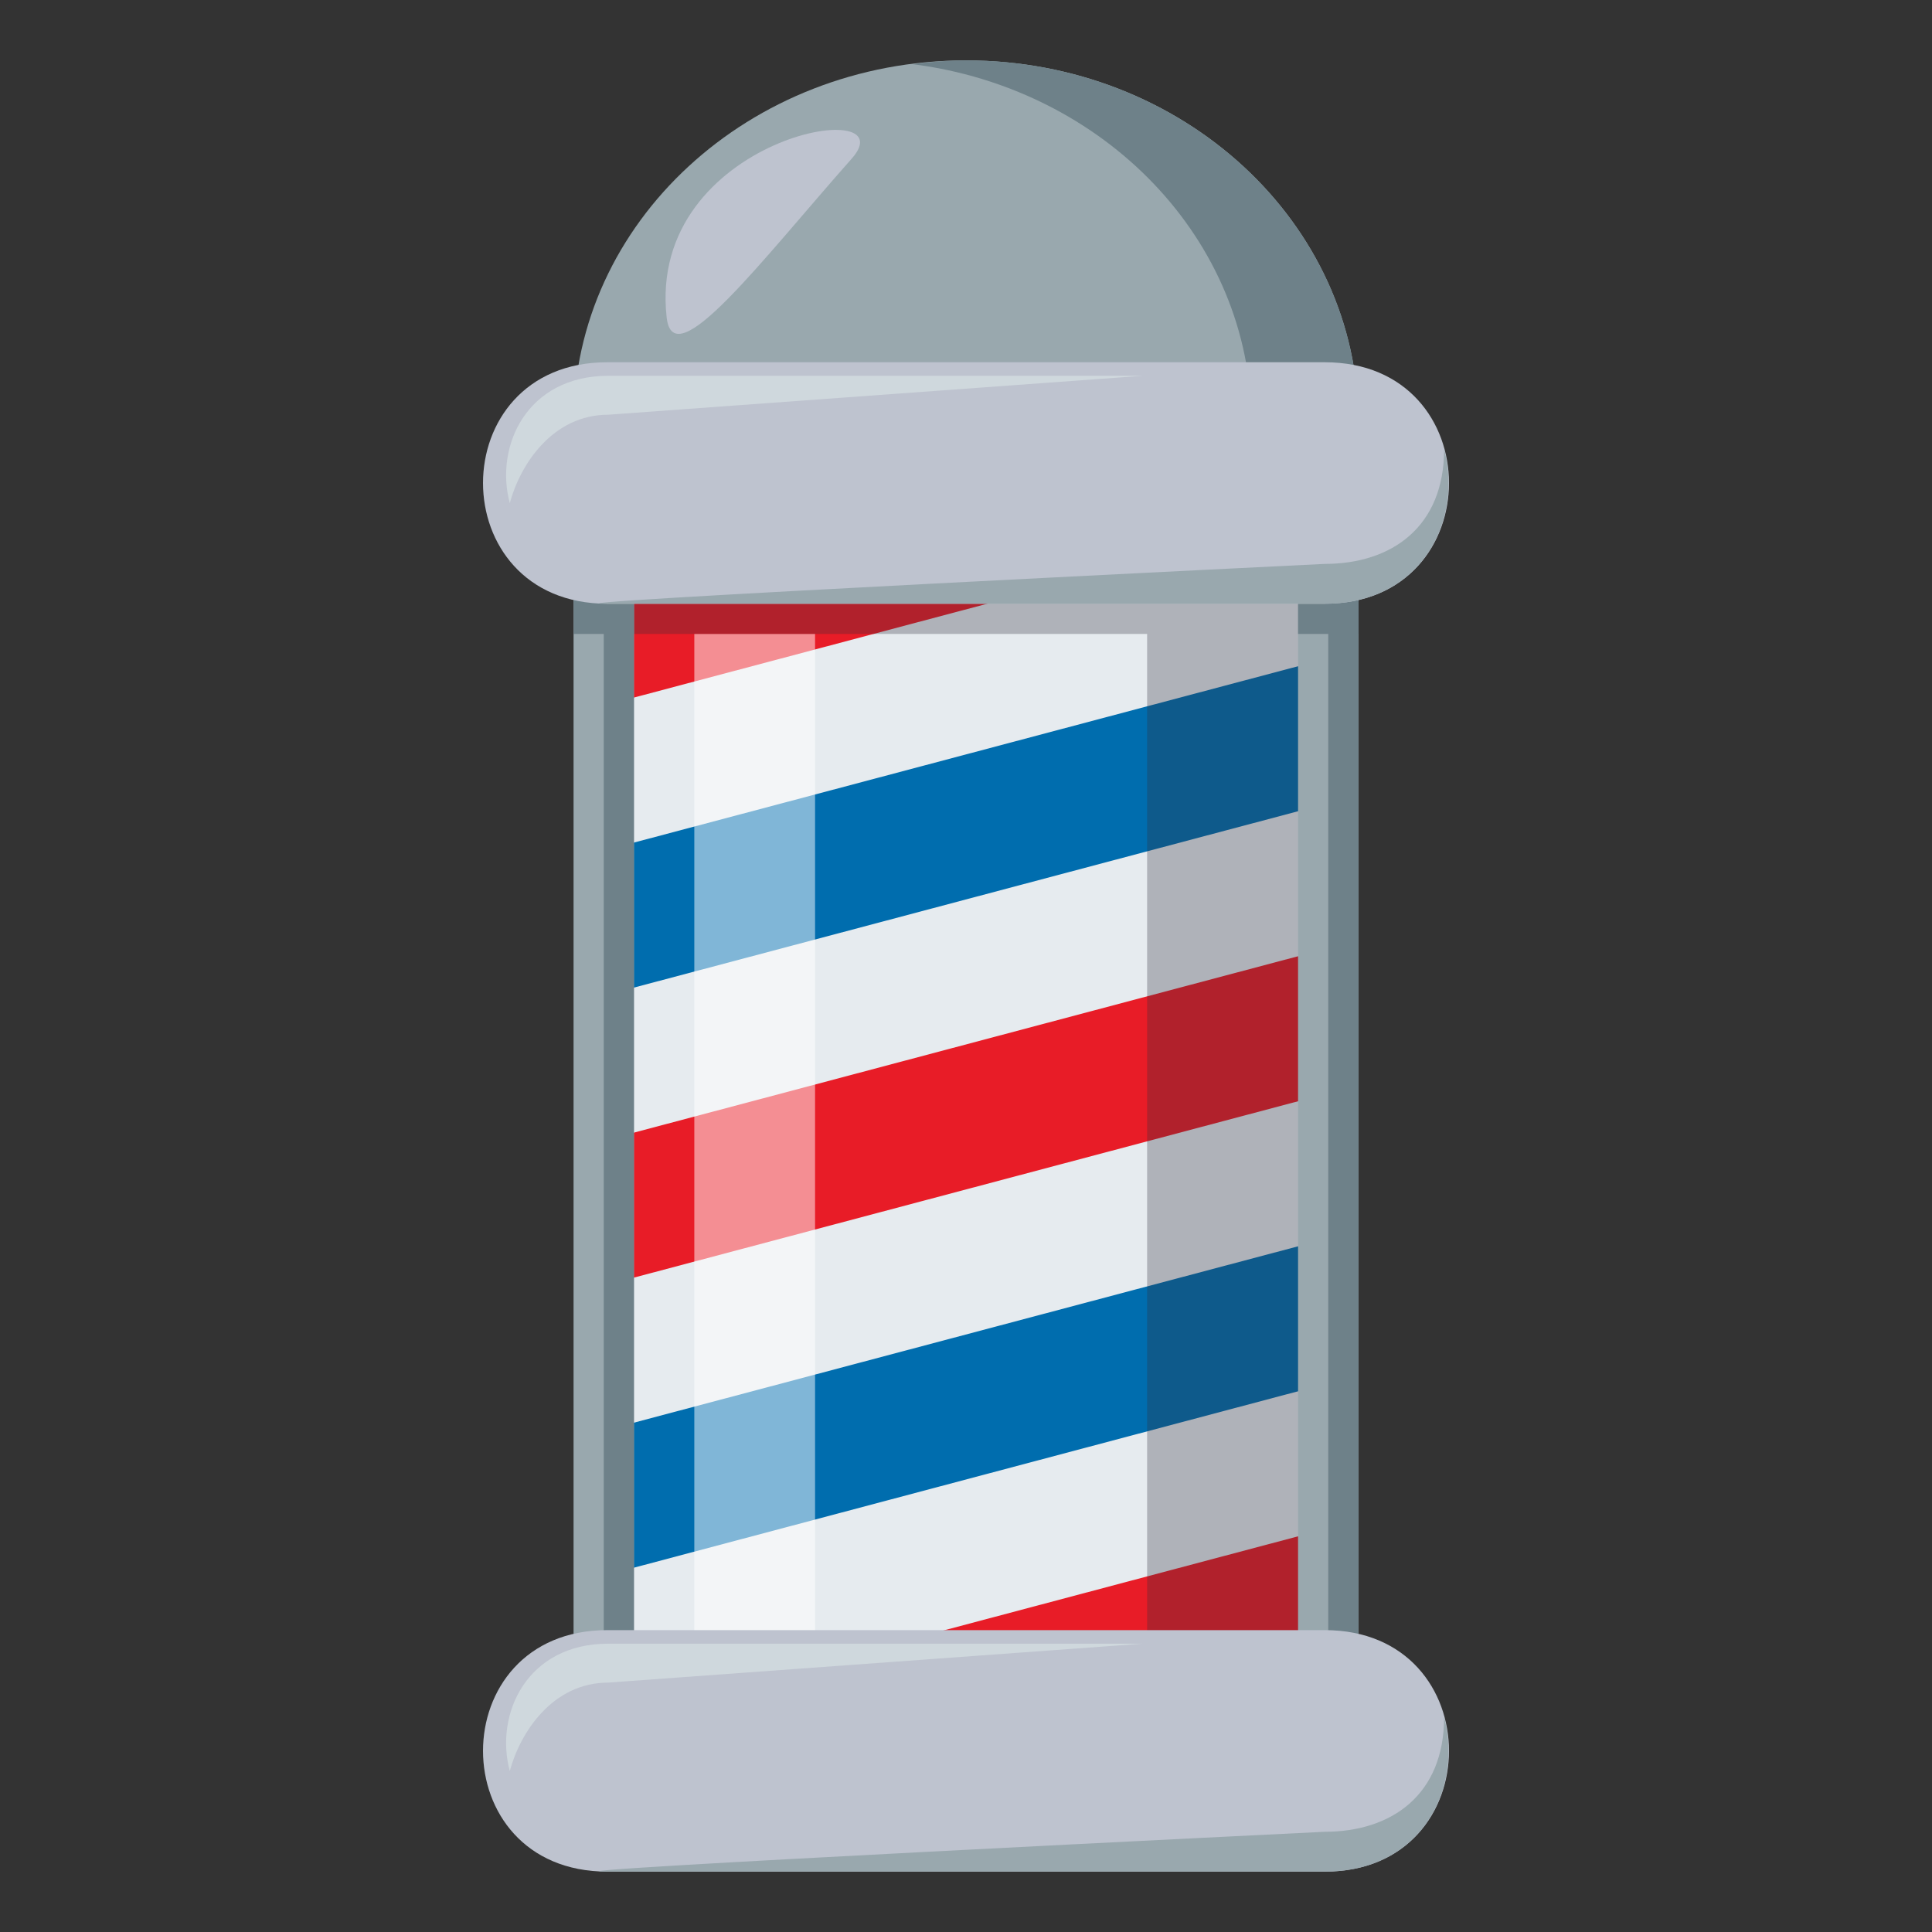 <?xml version="1.0" encoding="utf-8"?>
<!-- Generator: Adobe Illustrator 15.0.0, SVG Export Plug-In . SVG Version: 6.00 Build 0)  -->
<!DOCTYPE svg PUBLIC "-//W3C//DTD SVG 1.1//EN" "http://www.w3.org/Graphics/SVG/1.1/DTD/svg11.dtd">
<svg version="1.1" id="Layer_1" xmlns="http://www.w3.org/2000/svg" xmlns:xlink="http://www.w3.org/1999/xlink" x="0px" y="0px"
	 width="64px" height="64px" viewBox="0 0 64 64" enable-background="new 0 0 64 64" xml:space="preserve">
<rect x="0" y="0" width="64" height="64" fill="#333333" stroke="none"/>
<polygon fill="#E81C27" points="44,57 20,57 44,49.969 "/>
<polygon fill="#E6EBEF" points="44,50.627 20,57 20,51.537 44,45.164 "/>
<polygon fill="#006DAE" points="44,45.822 20,52.197 20,46.734 44,40.361 "/>
<polygon fill="#E6EBEF" points="44,41.02 20,47.393 20,41.93 44,35.557 "/>
<polygon fill="#E81C27" points="44,36.215 20,42.588 20,37.125 44,30.752 "/>
<polygon fill="#E6EBEF" points="44,31.411 20,37.785 20,32.322 44,25.949 "/>
<polygon fill="#006DAE" points="44,26.608 20,32.981 20,27.519 44,21.145 "/>
<polygon fill="#E6EBEF" points="44,21.804 20,28.177 20,22.715 44,17 "/>
<polygon fill="#E81C27" points="44,17 20,23.373 20,17 "/>
<rect x="23" y="21" opacity="0.5" fill="#FFFFFF" width="4" height="37"/>
<polygon opacity="0.3" fill="#302C3B" points="20.505,18 20.505,21 38,21 38,58 44,58 44,18 "/>
<path fill="#99A8AE" d="M32,2c-7.18,0-13,5.371-13,12h26C45,7.371,39.178,2,32,2z"/>
<path fill-rule="evenodd" clip-rule="evenodd" fill="#BEC3CF" d="M22.084,10.516c0.223,1.998,3.158-1.908,6.131-5.262
	C30.129,3.094,21.415,4.516,22.084,10.516z"/>
<path fill="#6E8189" d="M41.455,14c0-6.07-4.89-11.074-11.228-11.875C30.809,2.051,31.397,2,32,2c7.179,0,13,5.375,13,12H41.455z"/>
<rect x="19" y="17" fill="#99A8AE" width="2" height="40"/>
<rect x="20" y="17" fill="#6E8189" width="1" height="40"/>
<rect x="43" y="17" fill="#99A8AE" width="2" height="40"/>
<rect x="44" y="17" fill="#6E8189" width="1" height="40"/>
<rect x="19" y="17" fill="#6E8189" width="2" height="4"/>
<rect x="43" y="17" fill="#6E8189" width="2" height="4"/>
<path fill="#BEC3CF" d="M20.118,62c-5.49,0-5.49-8,0-8h23.765c5.489,0,5.489,8,0,8H20.118z"/>
<path fill="#99A8AE" d="M47.838,56.887c0,2.559-1.729,3.793-3.955,3.793c0,0-27.027,1.32-23.765,1.32h23.765
	C47.145,62,48.452,59.18,47.838,56.887z"/>
<path fill="#CFD8DD" d="M20.149,55.738l17.703-1.289H20.149c-2.691,0-3.77,2.328-3.262,4.219
	C17.235,57.375,18.313,55.738,20.149,55.738z"/>
<path fill="#BEC3CF" d="M20.118,20c-5.49,0-5.49-8,0-8h23.765c5.489,0,5.489,8,0,8H20.118z"/>
<path fill="#99A8AE" d="M47.838,14.887c0,2.559-1.729,3.793-3.955,3.793c0,0-27.027,1.32-23.765,1.32h23.765
	C47.145,20,48.452,17.18,47.838,14.887z"/>
<path fill="#CFD8DD" d="M20.149,13.738l17.703-1.289H20.149c-2.691,0-3.77,2.328-3.262,4.219
	C17.235,15.375,18.313,13.738,20.149,13.738z"/>
</svg>
